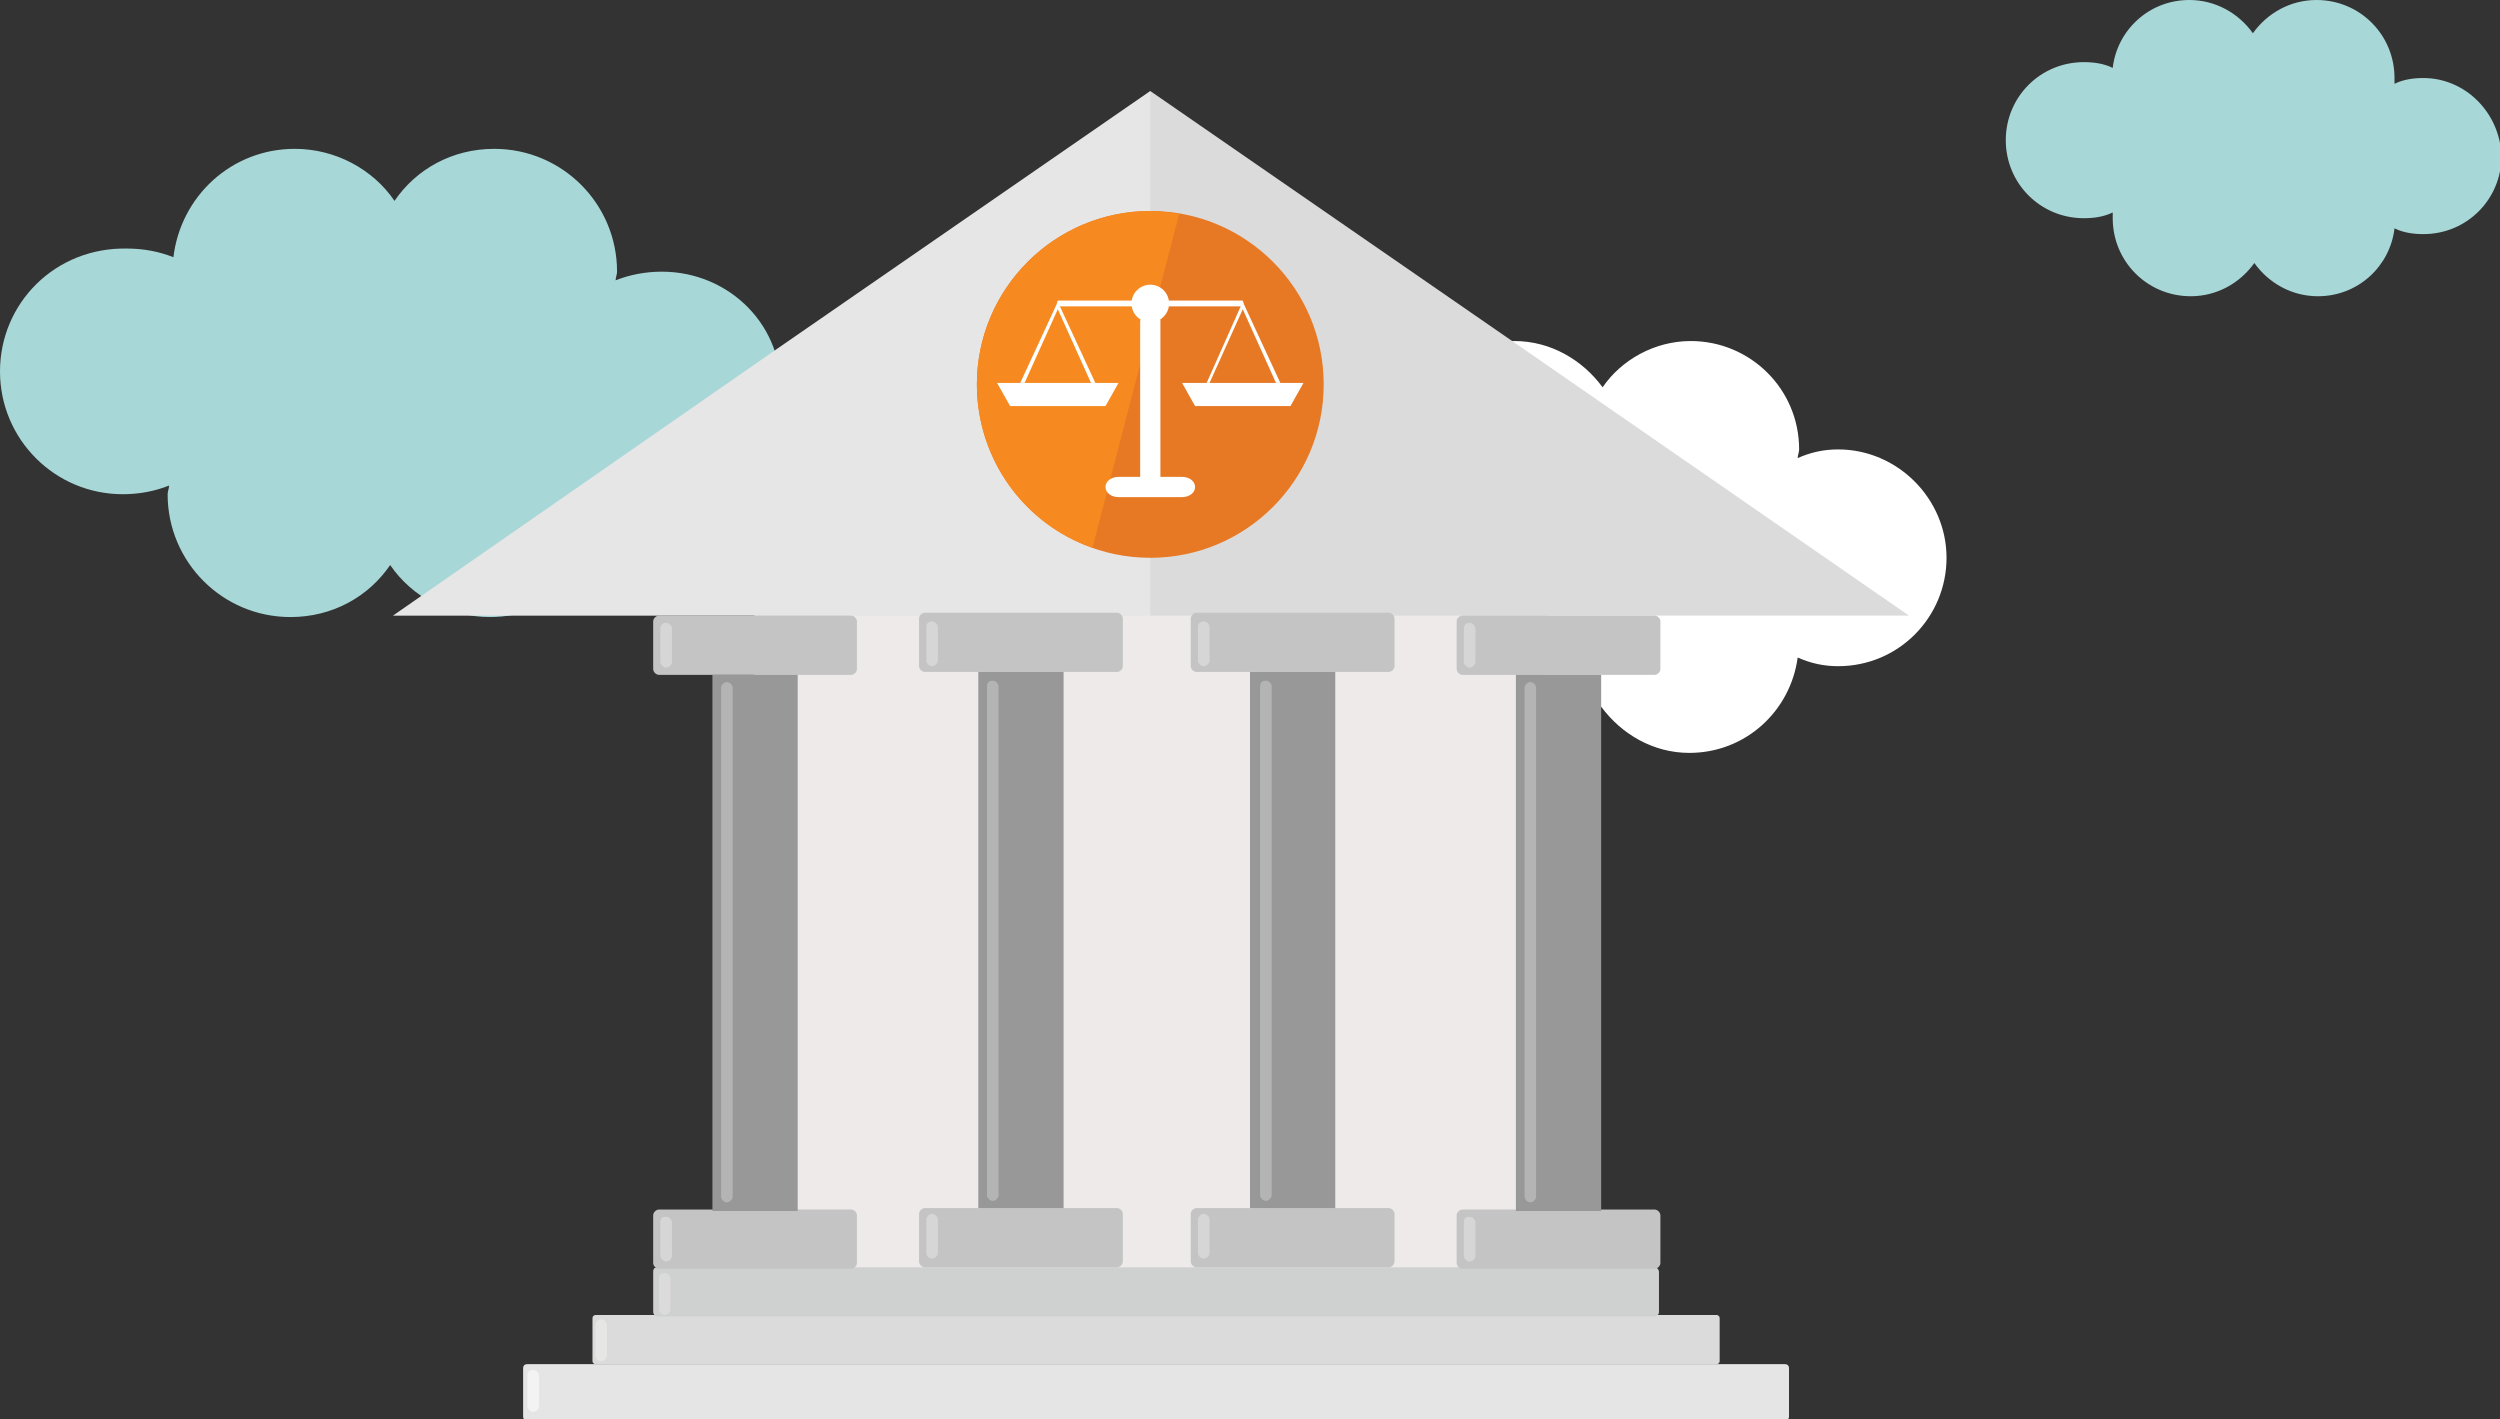 <?xml version="1.0" encoding="utf-8"?>
<!-- Generator: Adobe Illustrator 19.2.0, SVG Export Plug-In . SVG Version: 6.00 Build 0)  -->
<!DOCTYPE svg PUBLIC "-//W3C//DTD SVG 1.1//EN" "http://www.w3.org/Graphics/SVG/1.1/DTD/svg11.dtd">
<svg version="1.1" id="Layer_1" xmlns="http://www.w3.org/2000/svg" xmlns:xlink="http://www.w3.org/1999/xlink" x="0px" y="0px"
	 viewBox="0 0 173 98.2" style="enable-background:new 0 0 173 98.2;" xml:space="preserve">
<rect x="0" y="0" width="173" height="98.2" fill="#333333" stroke="none"/>
<style type="text/css">
	.st0{fill:#A8D7D8;}
	.st1{fill:#FFFFFF;}
	.st2{fill:#EDEAE9;}
	.st3{fill:#E5E5E5;}
	.st4{fill:#DCDBDB;}
	.st5{fill:#CFD0D0;}
	.st6{fill:#FFFFFF;fill-opacity:0.302;}
	.st7{fill:#E77925;}
	.st8{fill:#F6891F;}
	.st9{fill:#E6E6E5;}
	.st10{fill:#F3F3F3;}
	.st11{fill:#C4C4C4;}
	.st12{fill:#989898;}
	.st13{fill:#D7D6D6;}
	.st14{fill:#B4B4B4;}
</style>
<path class="st0" d="M45.8,18.8c-1.1,0-2.2,0.2-3.2,0.6c0-0.2,0.1-0.4,0.1-0.6c0-4.7-3.8-8.5-8.5-8.5c-2.9,0-5.4,1.4-6.9,3.6
	c-1.5-2.2-4.1-3.6-6.9-3.6c-4.4,0-7.9,3.3-8.4,7.5c-1-0.4-2.1-0.6-3.2-0.6C3.8,17.1,0,21,0,25.7s3.8,8.5,8.5,8.5
	c1.1,0,2.2-0.2,3.2-0.6c0,0.2-0.1,0.4-0.1,0.6c0,4.7,3.8,8.5,8.5,8.5c2.9,0,5.4-1.4,6.9-3.6c1.5,2.2,4.1,3.6,6.9,3.6
	c4.4,0,7.9-3.3,8.4-7.5c1,0.4,2.1,0.6,3.2,0.6c4.7,0,8.5-3.8,8.5-8.5C54.3,22.6,50.5,18.8,45.8,18.8z"/>
<path class="st1" d="M127.2,31.1c-1,0-1.9,0.2-2.8,0.6c0-0.2,0.1-0.4,0.1-0.6c0-4.2-3.4-7.5-7.5-7.5c-2.5,0-4.8,1.3-6.1,3.2
	c-1.4-1.9-3.6-3.2-6.1-3.2c-3.9,0-7,2.9-7.5,6.6c-0.9-0.4-1.8-0.6-2.8-0.6c-4.2,0-7.5,3.4-7.5,7.5c0,4.2,3.4,7.5,7.5,7.5
	c1,0,1.9-0.2,2.8-0.6c0,0.2-0.1,0.4-0.1,0.6c0,4.2,3.4,7.5,7.5,7.5c2.5,0,4.8-1.3,6.1-3.2c1.4,1.9,3.6,3.2,6.1,3.2
	c3.9,0,7-2.9,7.5-6.6c0.9,0.4,1.8,0.6,2.8,0.6c4.2,0,7.5-3.4,7.5-7.5S131.3,31.1,127.2,31.1z"/>
<g id="Law_Court_1_">
	<g id="Law_Court_2_">
		<rect id="_118476472" x="52.2" y="41.7" class="st2" width="54.8" height="46.5"/>
		<path id="_118476568" class="st3" d="M36.5,94.4h87c0.2,0,0.3,0.1,0.3,0.3V98c0,0.2-0.1,0.3-0.3,0.3h-87c-0.2,0-0.3-0.1-0.3-0.3
			v-3.3C36.2,94.5,36.3,94.4,36.5,94.4z"/>
		<path id="_118476664" class="st4" d="M41.2,91h77.6c0.1,0,0.2,0.1,0.2,0.2v3c0,0.1-0.1,0.2-0.2,0.2H41.2c-0.1,0-0.2-0.1-0.2-0.2
			v-3C41,91.1,41.1,91,41.2,91z"/>
		<path id="_118476760" class="st5" d="M45.5,87.7h69c0.2,0,0.3,0.2,0.3,0.3v2.8c0,0.2-0.2,0.3-0.3,0.3h-69c-0.2,0-0.3-0.2-0.3-0.3
			V88C45.2,87.8,45.3,87.7,45.5,87.7z"/>
		<polygon id="_118476856" class="st4" points="79.6,6.3 105.8,24.4 132.1,42.6 79.6,42.6 27.2,42.6 53.4,24.4 		"/>
		<polygon id="_118476952" class="st6" points="79.6,42.6 27.2,42.6 53.4,24.4 79.6,6.3 		"/>
		<circle id="_118477048" class="st7" cx="79.6" cy="26.6" r="12"/>
		<path id="_118477144" class="st8" d="M79.6,14.6c0.7,0,1.3,0.1,2,0.2l-6,23.1c-4.7-1.6-8-6.1-8-11.3C67.6,20,73,14.6,79.6,14.6
			L79.6,14.6z"/>
		<g>
			<path id="_118477288" class="st1" d="M79.4,21.7h0.4c0.3,0,0.5,0.2,0.5,0.5V33c0,0.3-0.2,0.5-0.5,0.5h-0.4
				c-0.3,0-0.5-0.2-0.5-0.5V22.3C78.9,22,79.1,21.7,79.4,21.7L79.4,21.7z"/>
			<path id="_118477384" class="st1" d="M77.4,33h4.4c0.5,0,0.9,0.3,0.9,0.7l0,0c0,0.4-0.4,0.7-0.9,0.7h-4.4c-0.5,0-0.9-0.3-0.9-0.7
				l0,0C76.5,33.3,76.9,33,77.4,33z"/>
			<circle id="_118477480" class="st1" cx="79.6" cy="21" r="1.3"/>
			<rect id="_118477576" x="73.2" y="20.8" class="st1" width="12.8" height="0.4"/>
			<polygon id="_118477672" class="st1" points="83.5,26.5 85.9,21.1 86,20.8 86.1,21.1 88.6,26.5 88.3,26.5 86,21.4 83.7,26.5 			
				"/>
			<polygon id="_118477768" class="st1" points="70.6,26.5 73.1,21.1 73.2,20.8 73.3,21.1 75.8,26.5 75.5,26.5 73.2,21.4 70.9,26.5 
							"/>
			<polygon id="_118477864" class="st1" points="81.8,26.5 82.7,28.1 86,28.1 89.3,28.1 90.2,26.5 86,26.5 			"/>
			<polygon id="_118477960" class="st1" points="69,26.5 69.9,28.1 73.2,28.1 76.5,28.1 77.4,26.5 73.2,26.5 			"/>
		</g>
		<path id="_118479856" class="st4" d="M46,88.1L46,88.1c0.2,0,0.4,0.2,0.4,0.4v2.1c0,0.2-0.2,0.4-0.4,0.4l0,0
			c-0.2,0-0.4-0.2-0.4-0.4v-2.1C45.6,88.2,45.7,88.1,46,88.1z"/>
		<path id="_118480528" class="st9" d="M41.6,91.3L41.6,91.3c0.2,0,0.4,0.2,0.4,0.4v2.1c0,0.2-0.2,0.4-0.4,0.4l0,0
			c-0.2,0-0.4-0.2-0.4-0.4v-2.1C41.2,91.5,41.4,91.3,41.6,91.3z"/>
		<path id="_118480624" class="st10" d="M36.9,94.8L36.9,94.8c0.2,0,0.4,0.2,0.4,0.4v2.1c0,0.2-0.2,0.4-0.4,0.4l0,0
			c-0.2,0-0.4-0.2-0.4-0.4v-2.1C36.5,95,36.6,94.8,36.9,94.8z"/>
	</g>
	<g id="Piillars">
		<g>
			<path id="_118478080" class="st11" d="M45.6,83.7h13.3c0.2,0,0.4,0.2,0.4,0.4v3.3c0,0.2-0.2,0.4-0.4,0.4H45.6
				c-0.2,0-0.4-0.2-0.4-0.4v-3.3C45.2,83.9,45.4,83.7,45.6,83.7z"/>
			<path id="_118478176" class="st11" d="M45.6,42.6h13.3c0.2,0,0.4,0.2,0.4,0.4v3.3c0,0.2-0.2,0.4-0.4,0.4H45.6
				c-0.2,0-0.4-0.2-0.4-0.4V43C45.2,42.8,45.4,42.6,45.6,42.6z"/>
			<rect id="_118478272" x="49.3" y="46.7" class="st12" width="5.9" height="37.1"/>
			<path id="_118478368" class="st13" d="M46.1,43.1L46.1,43.1c0.2,0,0.4,0.2,0.4,0.4v2.3c0,0.2-0.2,0.4-0.4,0.4l0,0
				c-0.2,0-0.4-0.2-0.4-0.4v-2.3C45.7,43.3,45.8,43.1,46.1,43.1z"/>
			<path id="_118478464" class="st14" d="M50.3,47.2L50.3,47.2c0.2,0,0.4,0.2,0.4,0.4v35.2c0,0.2-0.2,0.4-0.4,0.4l0,0
				c-0.2,0-0.4-0.2-0.4-0.4V47.6C49.9,47.4,50.1,47.2,50.3,47.2z"/>
			<path id="_118478560" class="st13" d="M46.1,84.2L46.1,84.2c0.2,0,0.4,0.2,0.4,0.4v2.3c0,0.2-0.2,0.4-0.4,0.4l0,0
				c-0.2,0-0.4-0.2-0.4-0.4v-2.3C45.7,84.3,45.8,84.2,46.1,84.2z"/>
		</g>
		<g>
			<path id="_118478680" class="st11" d="M64,83.6h13.3c0.2,0,0.4,0.2,0.4,0.4v3.3c0,0.2-0.2,0.4-0.4,0.4H64c-0.2,0-0.4-0.2-0.4-0.4
				V84C63.6,83.8,63.8,83.6,64,83.6z"/>
			<path id="_118478776" class="st11" d="M64,42.4h13.3c0.2,0,0.4,0.2,0.4,0.4v3.3c0,0.2-0.2,0.4-0.4,0.4H64c-0.2,0-0.4-0.2-0.4-0.4
				v-3.3C63.6,42.6,63.8,42.4,64,42.4z"/>
			<rect id="_118478872" x="67.7" y="46.5" class="st12" width="5.9" height="37.1"/>
			<path id="_118478968" class="st13" d="M64.5,43L64.5,43c0.2,0,0.4,0.2,0.4,0.4v2.3c0,0.2-0.2,0.4-0.4,0.4l0,0
				c-0.2,0-0.4-0.2-0.4-0.4v-2.3C64.1,43.1,64.3,43,64.5,43z"/>
			<path id="_118479064" class="st14" d="M68.7,47.1L68.7,47.1c0.2,0,0.4,0.2,0.4,0.4v35.2c0,0.2-0.2,0.4-0.4,0.4l0,0
				c-0.2,0-0.4-0.2-0.4-0.4V47.5C68.3,47.2,68.5,47.1,68.7,47.1z"/>
			<path id="_118479160" class="st13" d="M64.5,84L64.5,84c0.2,0,0.4,0.2,0.4,0.4v2.3c0,0.2-0.2,0.4-0.4,0.4l0,0
				c-0.2,0-0.4-0.2-0.4-0.4v-2.3C64.1,84.2,64.3,84,64.5,84z"/>
		</g>
		<g>
			<path id="_118479280" class="st11" d="M82.8,83.6h13.3c0.2,0,0.4,0.2,0.4,0.4v3.3c0,0.2-0.2,0.4-0.4,0.4H82.8
				c-0.2,0-0.4-0.2-0.4-0.4V84C82.4,83.8,82.6,83.6,82.8,83.6z"/>
			<path id="_118479376" class="st11" d="M82.8,42.4h13.3c0.2,0,0.4,0.2,0.4,0.4v3.3c0,0.2-0.2,0.4-0.4,0.4H82.8
				c-0.2,0-0.4-0.2-0.4-0.4v-3.3C82.4,42.6,82.6,42.4,82.8,42.4z"/>
			<rect id="_118479472" x="86.5" y="46.5" class="st12" width="5.9" height="37.1"/>
			<path id="_118479568" class="st13" d="M83.3,43L83.3,43c0.2,0,0.4,0.2,0.4,0.4v2.3c0,0.2-0.2,0.4-0.4,0.4l0,0
				c-0.2,0-0.4-0.2-0.4-0.4v-2.3C82.9,43.1,83.1,43,83.3,43z"/>
			<path id="_118479664" class="st14" d="M87.6,47.1L87.6,47.1c0.2,0,0.4,0.2,0.4,0.4v35.2c0,0.2-0.2,0.4-0.4,0.4l0,0
				c-0.2,0-0.4-0.2-0.4-0.4V47.5C87.2,47.2,87.4,47.1,87.6,47.1z"/>
			<path id="_118479760" class="st13" d="M83.3,84L83.3,84c0.2,0,0.4,0.2,0.4,0.4v2.3c0,0.2-0.2,0.4-0.4,0.4l0,0
				c-0.2,0-0.4-0.2-0.4-0.4v-2.3C82.9,84.2,83.1,84,83.3,84z"/>
		</g>
		<g>
			<path id="_118479880" class="st11" d="M101.2,83.7h13.3c0.2,0,0.4,0.2,0.4,0.4v3.3c0,0.2-0.2,0.4-0.4,0.4h-13.3
				c-0.2,0-0.4-0.2-0.4-0.4v-3.3C100.8,83.9,101,83.7,101.2,83.7z"/>
			<path id="_118479976" class="st11" d="M101.2,42.6h13.3c0.2,0,0.4,0.2,0.4,0.4v3.3c0,0.2-0.2,0.4-0.4,0.4h-13.3
				c-0.2,0-0.4-0.2-0.4-0.4V43C100.8,42.8,101,42.6,101.2,42.6z"/>
			<rect id="_118480072" x="104.9" y="46.7" class="st12" width="5.9" height="37.1"/>
			<path id="_118480168" class="st13" d="M101.7,43.1L101.7,43.1c0.2,0,0.4,0.2,0.4,0.4v2.3c0,0.2-0.2,0.4-0.4,0.4l0,0
				c-0.2,0-0.4-0.2-0.4-0.4v-2.3C101.3,43.3,101.4,43.1,101.7,43.1z"/>
			<path id="_118480264" class="st14" d="M105.9,47.2L105.9,47.2c0.2,0,0.4,0.2,0.4,0.4v35.2c0,0.2-0.2,0.4-0.4,0.4l0,0
				c-0.2,0-0.4-0.2-0.4-0.4V47.6C105.5,47.4,105.7,47.2,105.9,47.2z"/>
			<path id="_118480360" class="st13" d="M101.7,84.2L101.7,84.2c0.2,0,0.4,0.2,0.4,0.4v2.3c0,0.2-0.2,0.4-0.4,0.4l0,0
				c-0.2,0-0.4-0.2-0.4-0.4v-2.3C101.3,84.3,101.4,84.2,101.7,84.2z"/>
		</g>
	</g>
</g>
<path class="st0" d="M167.7,5.4c-0.7,0-1.4,0.1-2,0.4c0-0.1,0-0.3,0-0.4c0-3-2.4-5.4-5.4-5.4c-1.8,0-3.4,0.9-4.4,2.3
	c-1-1.4-2.6-2.3-4.4-2.3c-2.8,0-5,2.1-5.3,4.7c-0.6-0.3-1.3-0.4-2-0.4c-3,0-5.4,2.4-5.4,5.4s2.4,5.4,5.4,5.4c0.7,0,1.4-0.1,2-0.4
	c0,0.1,0,0.3,0,0.4c0,3,2.4,5.4,5.4,5.4c1.8,0,3.4-0.9,4.4-2.3c1,1.4,2.6,2.3,4.4,2.3c2.8,0,5-2.1,5.3-4.7c0.6,0.3,1.3,0.4,2,0.4
	c3,0,5.4-2.4,5.4-5.4C173,7.8,170.6,5.4,167.7,5.4z"/>
</svg>
